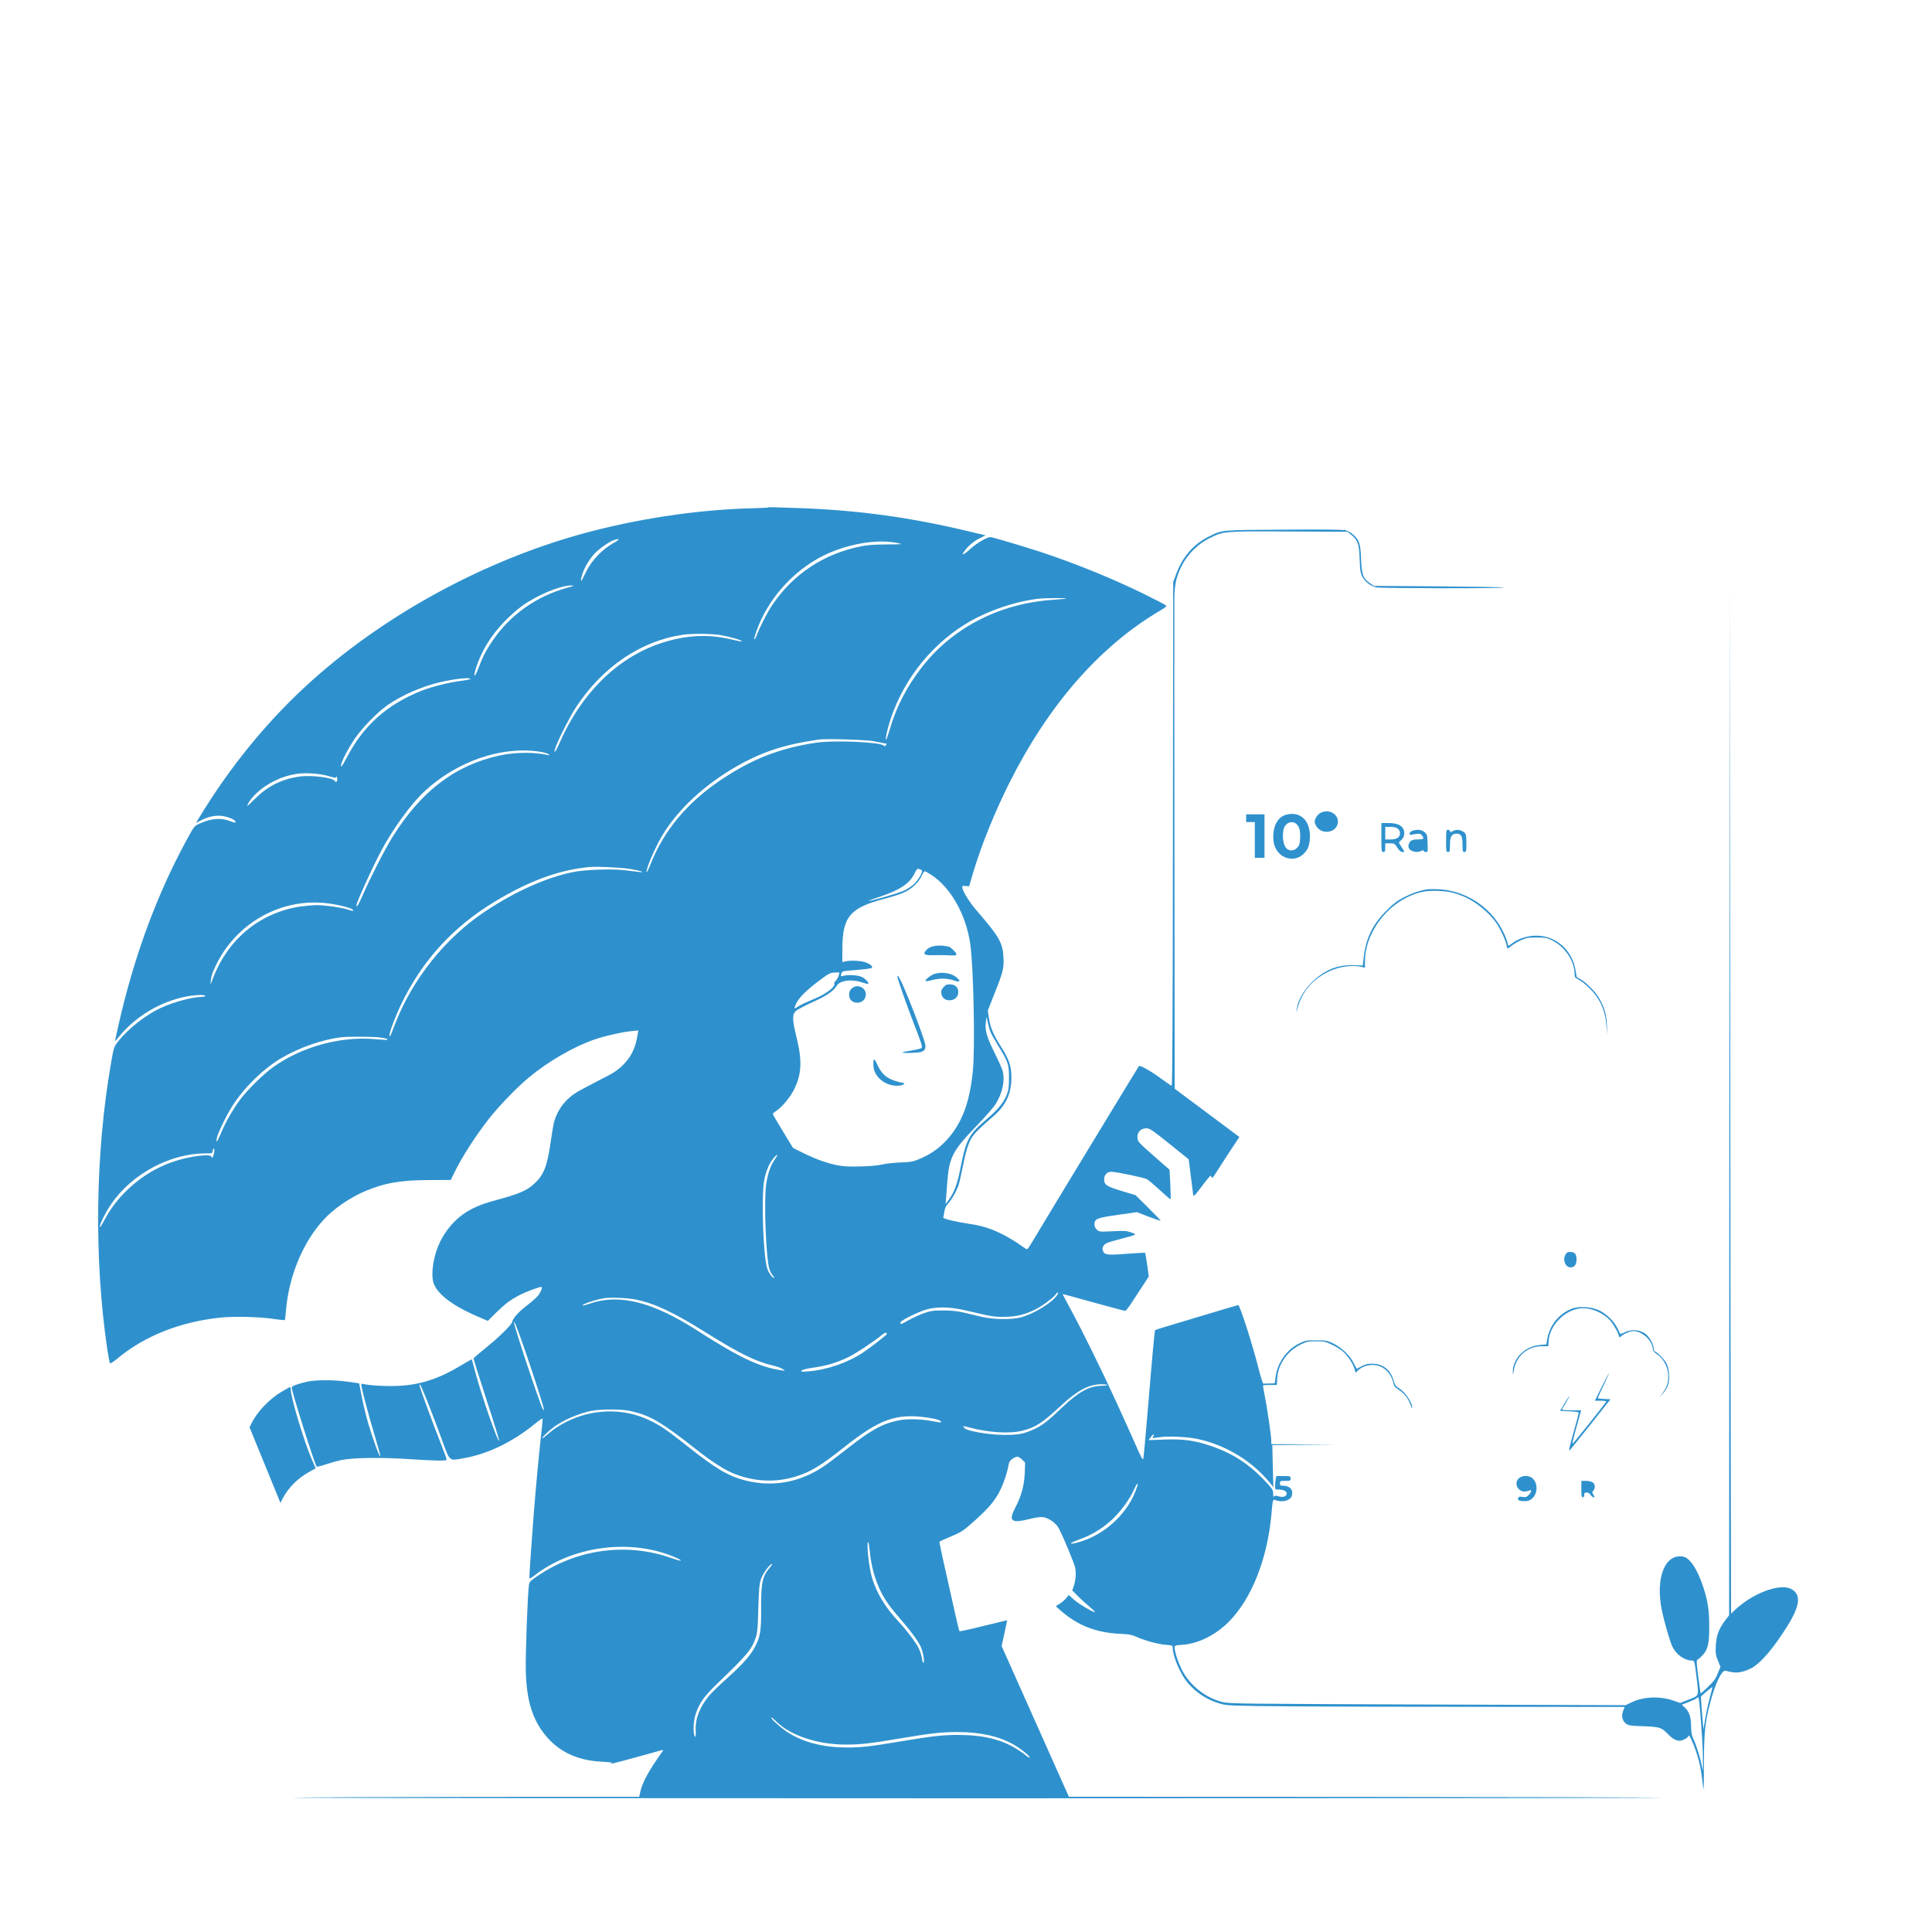<svg width="2000" height="2000" xmlns="http://www.w3.org/2000/svg" preserveAspectRatio="xMidYMid meet">

 <g>
  <title>background</title>
  <rect fill="none" id="canvas_background" height="602" width="802" y="-1" x="-1"/>
 </g>
 <g>
  <title>Layer 1</title>
  <g id="svg_1" fill="#000000" transform="translate(0,2000) scale(0.1,-0.1) ">
   <path fill="#2e91cd" id="svg_2" d="m7949,14746c-2,-2 -94,-6 -204,-9c-541,-16 -1159,-110 -1701,-258c-1013,-276 -2030,-825 -2799,-1510c-460,-410 -858,-894 -1194,-1451l-22,-37l58,30c77,39 157,53 228,40c56,-11 109,-33 120,-52c12,-19 -1,-19 -56,2c-93,36 -195,27 -313,-27c-55,-25 -55,-25 -136,-173c-332,-611 -575,-1293 -736,-2061c-4,-23 -2,-22 23,10c174,222 438,382 716,435c91,17 201,20 192,5c-3,-5 -21,-10 -39,-10c-94,0 -290,-53 -424,-115c-155,-72 -341,-219 -441,-349c-42,-54 -44,-59 -72,-223c-163,-934 -177,-2029 -38,-2963c11,-74 24,-139 28,-143c4,-4 39,18 77,50c280,234 658,383 1074,424c148,14 410,7 554,-16c55,-8 101,-13 104,-10c3,2 9,50 13,105c31,358 178,708 398,943c98,105 264,219 411,282c207,89 377,119 676,119l220,1l32,65c76,160 219,383 356,559c102,132 292,330 416,433c198,166 464,321 681,396c106,37 290,79 386,88l71,7l-14,-79c-22,-118 -70,-208 -153,-287c-58,-54 -98,-80 -243,-152c-95,-49 -200,-105 -234,-126c-120,-76 -202,-190 -233,-324c-6,-27 -20,-113 -31,-190c-36,-247 -69,-333 -162,-422c-87,-81 -155,-110 -443,-188c-247,-68 -399,-178 -515,-375c-74,-124 -117,-311 -100,-437c15,-124 178,-258 457,-378l113,-49l83,83c95,93 148,133 245,184c68,36 221,92 229,84c9,-10 -10,-56 -39,-91c-16,-20 -65,-63 -108,-96c-90,-69 -149,-133 -157,-173c-7,-33 -149,-171 -298,-290c-55,-44 -101,-84 -103,-88c-2,-5 58,-196 133,-425c75,-229 134,-421 132,-427c-10,-31 -184,471 -248,713c-18,69 -34,126 -35,128c-1,2 -52,-27 -113,-64c-236,-141 -429,-203 -663,-211c-128,-5 -302,6 -360,23c-14,4 -9,-25 32,-185c27,-105 75,-274 106,-376c31,-102 54,-188 51,-191c-9,-9 -82,193 -125,341c-35,123 -66,256 -86,378c-4,20 -8,37 -10,37c-1,0 -52,7 -112,16c-147,21 -339,21 -429,0c-96,-22 -155,-45 -155,-60c0,-44 238,-796 258,-818c4,-4 45,6 92,22c47,16 119,36 160,45c115,25 402,30 692,11c270,-18 394,-20 402,-8c2,4 -31,95 -74,203c-66,167 -181,479 -205,558c-5,15 -4,21 3,17c13,-8 108,-248 218,-546c95,-261 76,-243 236,-215c243,42 498,164 727,349c45,37 85,65 88,63c2,-3 -5,-83 -16,-178c-22,-190 -52,-517 -76,-814c-19,-240 -45,-621 -45,-651c0,-21 6,-19 69,29c379,285 939,365 1385,198c32,-12 71,-28 88,-37c57,-30 20,-25 -81,10c-454,158 -959,91 -1369,-183c-78,-53 -92,-67 -96,-94c-14,-88 -38,-739 -33,-902c9,-299 68,-491 200,-655c141,-174 334,-265 587,-277c75,-4 117,-9 105,-14c-49,-19 12,-5 199,46c110,30 232,63 269,74c67,19 68,20 55,1c-141,-199 -207,-318 -229,-416l-12,-54l-1701,-1c-936,-1 -1782,-5 -1881,-8c-99,-4 3089,-7 7085,-7c3996,0 7177,3 7070,6c-107,4 -1529,8 -3160,9l-2965,1l-348,780l-348,780l29,133l28,134l-55,-13c-31,-7 -141,-34 -244,-59c-104,-26 -191,-44 -194,-41c-3,3 -17,54 -30,113c-132,583 -181,808 -178,813c2,4 56,28 118,54c99,41 126,58 203,125c214,187 285,278 347,446c23,63 32,93 52,188c6,29 56,67 88,67c10,0 32,-14 49,-30l30,-31l-4,-112c-6,-129 -35,-234 -100,-359c-70,-134 -39,-159 145,-114c75,19 118,24 148,20c55,-9 129,-60 156,-109c45,-81 163,-365 174,-417c11,-58 4,-130 -17,-192l-14,-40l47,-48c27,-27 80,-77 120,-110c40,-34 71,-64 68,-66c-9,-9 -167,83 -217,128l-55,49l-21,-28c-11,-15 -41,-42 -66,-59l-46,-30l47,-42c180,-159 374,-234 633,-244c76,-3 107,-9 154,-30c86,-39 220,-76 303,-83c71,-6 73,-7 73,-32c0,-86 78,-268 152,-358c90,-108 217,-188 352,-223c68,-17 127,-19 703,-24c345,-3 1268,-5 2050,-5l1421,-1l-15,-40c-21,-53 -9,-105 30,-134c25,-18 47,-22 180,-26c170,-7 186,-12 252,-80c47,-49 84,-70 122,-70c32,0 93,34 93,52c1,25 50,-79 79,-167c36,-111 50,-178 66,-319c12,-109 13,-107 14,196c1,322 11,422 61,616c54,212 124,359 165,346c99,-28 155,-24 253,21c102,47 245,214 400,467c120,199 126,311 18,362c-119,56 -397,-50 -578,-222l-38,-36l-1,459c-1,253 -5,2645 -8,5315l-7,4855l-2,-5323l-2,-5323l-40,-52c-68,-90 -93,-159 -98,-263c-4,-80 -1,-98 22,-155l26,-64l-27,-67c-21,-55 -40,-81 -100,-139c-40,-39 -75,-70 -78,-68c-2,2 -13,80 -25,174c-18,138 -19,170 -8,174c7,2 30,21 50,43c58,60 73,123 72,303c0,163 -15,264 -60,400c-61,189 -139,307 -210,321c-190,35 -291,-225 -219,-564c26,-123 84,-321 109,-371c42,-83 126,-141 202,-141c25,0 26,0 50,-203c20,-172 27,-158 -97,-206l-76,-30l-69,24c-140,49 -311,42 -433,-17l-63,-30l-2052,7c-1951,7 -2055,8 -2124,26c-177,45 -341,178 -420,339c-40,82 -72,181 -72,226c0,19 7,22 78,27c166,11 345,100 483,239c234,236 397,644 440,1105c15,169 14,164 45,153c74,-28 159,-1 169,54c12,59 -25,96 -96,96c-24,0 -29,4 -29,25c0,24 3,25 55,25c52,0 55,1 55,25c0,24 -2,25 -74,25l-73,0l-7,-31c-3,-17 -6,-49 -6,-70c0,-38 1,-39 34,-39c51,0 86,-16 86,-39c0,-32 -36,-45 -83,-31c-32,9 -41,9 -48,-2c-6,-8 -9,2 -9,28c0,36 -7,49 -62,109c-180,196 -353,310 -590,389c-163,55 -274,70 -470,64l-168,-6l21,29c11,16 25,29 31,29c6,0 6,-6 -2,-15c-7,-9 -11,-17 -8,-20c2,-2 35,1 73,7c92,14 297,4 405,-21c295,-67 560,-232 744,-461l28,-35l-6,217l-5,218l332,3l332,2l-337,3l-338,2l0,38c0,49 -44,352 -69,472c-11,52 -18,97 -15,99c2,2 35,4 73,4l69,0l4,73c9,143 108,282 245,347c61,29 77,32 158,32c81,0 97,-3 159,-33c39,-18 89,-48 112,-67c50,-42 107,-125 125,-183l12,-43l26,25c37,36 92,56 151,56c104,0 192,-79 214,-190c6,-27 17,-42 53,-65c60,-39 101,-91 124,-157c10,-29 18,-44 18,-33c1,56 -69,161 -134,202c-37,23 -45,35 -59,84c-30,109 -113,173 -223,172c-47,0 -72,-7 -109,-27c-25,-14 -48,-26 -49,-26c-1,0 -15,26 -31,58c-38,78 -123,161 -209,203c-67,32 -75,34 -180,34c-104,0 -114,-2 -177,-33c-126,-62 -221,-195 -242,-339l-10,-73l-53,-2c-29,0 -58,-1 -64,-2c-6,-1 -28,67 -48,149c-62,247 -196,665 -213,665c-4,0 -164,-47 -355,-105c-192,-58 -382,-115 -423,-127c-41,-12 -79,-25 -83,-28c-4,-4 -32,-301 -61,-661c-30,-360 -57,-662 -61,-672c-6,-13 -25,22 -74,135c-37,84 -75,169 -84,188c-8,19 -68,149 -131,288c-147,320 -339,709 -455,924c-50,92 -91,169 -91,171c0,2 143,-36 317,-85c175,-48 324,-88 331,-88c7,0 38,39 69,88c31,48 83,128 116,177l59,90l-16,120c-10,65 -19,122 -21,125c-2,3 -87,-1 -189,-9c-207,-16 -234,-13 -249,33c-7,22 -5,33 10,54c16,22 44,33 164,64c189,50 183,47 119,70c-49,17 -71,19 -193,12c-135,-6 -139,-6 -163,17c-16,15 -24,33 -24,55c0,57 25,67 244,98l195,28l122,-47c67,-25 123,-44 125,-43c2,2 -56,63 -129,135l-132,131l-140,42c-159,48 -185,65 -185,121c0,47 30,79 75,79c46,0 336,-60 366,-76c15,-7 75,-58 135,-113c59,-55 110,-99 112,-96c2,2 1,72 -3,155l-8,151l-146,128c-185,163 -186,163 -186,213c0,52 38,88 93,88c33,0 60,-18 237,-160l200,-161l22,-172c12,-95 23,-183 25,-197c3,-21 16,-8 93,94c79,105 90,116 95,95c6,-22 10,-19 45,36c21,33 85,131 141,218l104,157l-335,250l-335,250l-2,2467c-2,1358 -2,2529 -1,2603c3,158 18,223 75,340c58,119 169,230 288,288c151,74 133,73 818,70l610,-3l39,-31c69,-56 82,-92 88,-250c4,-119 8,-145 28,-184c28,-54 89,-99 148,-111c54,-10 1325,-12 1315,-1c-4,4 -308,9 -676,12l-668,5l-43,30c-69,49 -83,87 -89,250c-7,159 -18,192 -80,249c-22,19 -57,40 -80,46c-28,8 -223,10 -638,7c-660,-4 -636,-1 -777,-71c-165,-82 -277,-213 -346,-406l-24,-65l-3,-2607c-1,-1751 -6,-2608 -12,-2608c-6,0 -52,31 -103,69c-108,81 -225,147 -237,135c-7,-8 -964,-1584 -1105,-1821c-47,-78 -50,-82 -70,-68c-211,152 -378,227 -570,254c-139,20 -286,55 -281,67c2,6 8,33 12,60c5,34 16,60 38,84c41,46 89,131 110,195c9,28 29,119 46,203c32,161 63,253 105,308c29,38 98,104 201,192c136,115 194,238 194,408c0,115 -23,186 -104,313c-82,129 -115,206 -128,299l-12,81l66,168c93,233 101,266 96,382c-6,147 -45,216 -271,477c-73,83 -141,190 -153,237c-6,27 -5,28 31,25l37,-3l43,145c86,286 220,617 371,920c404,807 928,1409 1548,1780c83,49 88,54 70,67c-10,8 -109,58 -219,113c-324,159 -692,309 -1056,431c-173,57 -515,159 -536,159c-36,0 -148,-66 -207,-121c-69,-64 -101,-78 -65,-28c39,56 103,110 163,138l59,29l-169,40c-602,145 -1144,220 -1754,242c-303,11 -325,11 -331,6zm-1599,-368c-113,-62 -224,-178 -281,-293c-53,-108 -48,-100 -54,-93c-4,3 4,34 15,69c22,67 67,142 121,204c41,46 149,124 197,141c74,26 75,13 2,-28zm2949,-1c50,-11 41,-12 -115,-13c-117,0 -197,-5 -259,-17c-393,-76 -714,-287 -934,-615c-46,-68 -128,-228 -156,-304c-10,-27 -21,-48 -26,-48c-5,0 5,39 22,88c116,326 371,616 685,776c249,126 569,181 783,133zm-3429,-462c-316,-87 -588,-279 -769,-545c-69,-100 -106,-173 -152,-295c-41,-108 -53,-84 -15,29c58,171 153,323 294,468c51,53 132,124 180,158c156,111 392,209 502,209c42,0 40,-2 -40,-24zm5168,-110c-2,-3 -69,-9 -148,-15c-557,-40 -1047,-298 -1364,-719c-143,-190 -242,-382 -306,-591c-17,-58 -36,-114 -40,-125c-19,-44 -10,31 14,117c121,438 415,831 801,1068c215,133 520,237 765,263c55,6 284,8 278,2zm-3576,-380c96,-17 218,-52 218,-63c0,-5 -40,2 -89,14c-255,65 -505,51 -772,-42c-442,-154 -810,-523 -1032,-1037c-44,-102 -66,-109 -26,-9c41,104 146,306 206,397c273,413 669,681 1102,744c94,14 303,12 393,-4zm-2592,-453c0,-4 -46,-14 -102,-21c-120,-15 -299,-60 -403,-101c-358,-142 -602,-360 -776,-693c-44,-84 -59,-105 -59,-84c0,36 63,160 141,278c75,111 233,274 339,348c148,104 362,197 550,240c146,34 310,51 310,33zm4175,-645c44,-9 91,-19 105,-21c14,-3 27,-5 29,-5c2,-1 -2,-8 -9,-16c-9,-11 -15,-12 -20,-5c-24,38 -513,60 -705,31c-373,-55 -665,-170 -989,-389c-344,-232 -585,-522 -721,-867c-30,-77 -51,-109 -39,-60c13,56 65,179 121,287c144,278 420,552 758,755c285,171 526,253 900,307c76,11 493,-2 570,-17zm-3461,-108c42,-6 83,-18 93,-26c17,-13 16,-14 -7,-9c-141,32 -335,30 -499,-5c-456,-99 -810,-367 -1105,-839c-76,-120 -228,-417 -307,-597c-46,-107 -69,-145 -69,-114c0,29 176,416 262,574c122,226 305,477 439,602c336,313 797,473 1193,414zm-2183,-253c70,-20 79,-21 80,-7c1,9 4,5 8,-9c9,-30 -8,-60 -21,-36c-20,36 -245,65 -369,47c-183,-27 -325,-97 -456,-227c-46,-44 -83,-80 -83,-79c0,24 43,85 94,133c114,106 261,177 416,201c92,14 239,4 331,-23zm3119,-961c107,-17 178,-41 90,-31c-25,3 -87,11 -138,17c-142,17 -423,7 -552,-21c-273,-58 -591,-201 -895,-403c-414,-275 -757,-703 -937,-1172c-54,-139 -51,-132 -55,-114c-6,23 52,179 117,317c216,452 535,804 968,1066c357,216 660,328 977,360c79,8 322,-3 425,-19zm3023,-15c14,-13 -39,-104 -83,-144c-24,-21 -70,-51 -104,-67c-56,-26 -356,-112 -364,-104c-2,1 48,20 110,40c215,72 312,136 364,241c23,46 30,54 48,48c11,-3 25,-10 29,-14zm97,-46c202,-132 360,-411 404,-715c34,-234 51,-1071 27,-1314c-31,-306 -99,-503 -231,-670c-90,-112 -191,-189 -325,-244c-63,-26 -87,-31 -196,-35c-68,-3 -153,-12 -189,-21c-41,-10 -124,-18 -225,-20c-132,-3 -177,0 -255,16c-104,22 -229,69 -357,134l-84,42l-104,171c-58,94 -105,175 -105,181c0,5 16,19 35,31c53,32 139,134 178,208c85,162 94,303 34,548c-46,188 -48,240 -9,277c15,15 92,56 171,92c148,66 220,115 253,171c32,55 155,71 263,34c32,-11 60,-18 63,-15c10,10 -29,53 -65,71c-40,20 -143,26 -194,12c-24,-7 -26,-5 -22,16c3,14 12,27 20,30c8,3 76,11 151,16c75,6 141,15 146,20c14,14 -10,37 -62,57c-49,18 -151,24 -209,11l-33,-7l0,137c1,331 79,425 434,517c76,20 167,49 202,65c80,36 156,106 183,170c12,28 27,50 34,50c7,0 37,-16 67,-36zm-6250,-295c108,-13 241,-46 260,-65c18,-18 7,-18 -55,2c-73,22 -229,44 -315,44c-41,0 -118,-7 -170,-14c-426,-65 -762,-346 -914,-766l-17,-45l4,52c3,36 19,82 55,156c214,438 679,695 1152,636zm5291,-752c-7,-19 -20,-42 -31,-52c-11,-10 -17,-21 -14,-26c18,-29 -79,-105 -199,-156c-118,-50 -149,-64 -180,-86c-16,-10 -30,-17 -32,-15c-2,2 5,23 15,46c27,60 102,136 233,235c102,77 118,86 163,89c27,2 51,2 52,1c2,-1 -1,-17 -7,-36zm1574,-583c9,-21 42,-81 75,-134c107,-173 115,-197 115,-335c0,-102 -4,-129 -23,-178c-34,-84 -93,-155 -217,-260c-174,-148 -203,-202 -260,-487c-34,-175 -64,-257 -122,-338l-34,-47l5,65c3,36 8,101 11,145c20,276 51,337 310,606c88,91 176,192 195,224c70,118 95,242 69,340c-6,22 -44,108 -85,190c-81,163 -100,233 -88,319l7,51l13,-62c7,-34 20,-78 29,-99zm-6321,-54c67,-10 84,-15 75,-24c-2,-2 -60,1 -128,7c-359,31 -759,-79 -1055,-291c-101,-73 -265,-234 -341,-336c-74,-100 -144,-222 -192,-334c-44,-103 -58,-123 -50,-69c8,49 101,243 163,339c123,192 318,382 499,490c192,114 432,198 635,221c74,8 328,6 394,-3zm-1716,-1182c-2,-36 -28,-87 -28,-55c0,22 -73,23 -196,2c-257,-45 -478,-156 -668,-335c-105,-100 -185,-204 -245,-320c-25,-47 -46,-79 -48,-73c-7,19 62,157 119,240c214,311 609,523 974,523c65,0 74,2 74,18c0,17 8,32 17,32c2,0 2,-15 1,-32zm5798,-88c-42,-60 -70,-146 -85,-255c-24,-173 -2,-751 33,-869c8,-27 25,-59 37,-72c12,-13 17,-24 11,-24c-16,0 -58,59 -70,100c-43,138 -63,764 -29,923c20,95 53,170 97,220c45,52 49,39 6,-23zm2927,-1397c-51,-78 -238,-193 -373,-230c-95,-26 -286,-23 -407,5c-51,12 -135,32 -185,44c-68,16 -125,22 -213,22c-106,0 -130,-3 -200,-28c-44,-15 -115,-48 -158,-72c-77,-45 -95,-49 -84,-21c8,20 170,101 257,128c108,34 254,32 410,-5c282,-66 294,-68 400,-68c129,0 229,25 338,82c72,37 187,125 205,156c4,8 12,14 18,14c5,0 2,-12 -8,-27zm-4356,-47c197,-42 384,-130 723,-342c344,-215 516,-300 692,-340c42,-10 87,-26 100,-36l23,-19l-45,7c-219,33 -436,136 -860,409c-462,298 -810,386 -1114,280c-39,-13 -72,-23 -74,-20c-13,12 129,61 223,76c69,11 245,3 332,-15zm-1153,-523c96,-278 196,-591 196,-612c-1,-14 -2,-13 -11,2c-30,52 -300,863 -298,897c1,25 33,-56 113,-287zm3746,167c0,-9 -149,-125 -241,-188c-156,-106 -377,-183 -569,-198c-76,-6 -83,-5 -70,9c9,9 59,21 125,30c134,19 252,55 365,112c80,40 257,158 337,224c34,28 53,32 53,11zm2283,-527c3,-5 -25,-8 -61,-9c-128,-2 -238,-63 -410,-227c-146,-140 -204,-184 -287,-222c-107,-49 -164,-60 -315,-59c-155,1 -385,41 -407,71c-7,9 -12,18 -10,19c2,2 27,-3 57,-12c200,-54 422,-68 552,-35c141,36 205,78 408,266c163,151 282,214 407,215c34,0 64,-3 66,-7zm-4946,-268c208,-44 326,-112 696,-404c151,-119 282,-203 375,-242c216,-89 439,-100 656,-32c147,46 256,112 489,297c377,299 546,359 876,310c91,-13 146,-33 130,-48c-2,-2 -35,2 -74,10c-126,25 -271,29 -364,10c-170,-35 -285,-99 -540,-300c-86,-67 -187,-144 -225,-170c-252,-172 -533,-224 -818,-152c-178,45 -308,122 -599,353c-210,167 -290,221 -401,273c-219,102 -466,117 -703,43c-135,-43 -262,-114 -353,-197c-23,-21 -45,-37 -48,-34c-6,6 65,76 118,114c94,71 251,139 384,168c92,19 313,20 401,1zm5257,-777c-80,-263 -317,-495 -591,-578c-120,-36 -131,-20 -14,22c134,48 243,114 347,211c89,84 182,212 224,309c24,56 48,81 34,36zm-2770,-678c15,-156 54,-294 116,-420c45,-89 97,-161 209,-290c99,-113 176,-219 203,-278c23,-52 41,-153 29,-165c-5,-5 -12,13 -16,41c-4,28 -19,77 -34,109c-28,58 -130,193 -214,282c-134,143 -225,294 -271,453c-23,80 -46,241 -45,318c0,82 13,54 23,-50zm-1033,-165c-78,-90 -93,-158 -92,-417c2,-238 -8,-301 -64,-407c-49,-91 -127,-180 -285,-321c-74,-66 -158,-148 -187,-181c-98,-117 -147,-240 -141,-359c3,-69 -4,-91 -16,-47c-13,49 -5,153 17,218c38,110 84,176 211,299c325,313 365,361 410,489c16,47 21,94 26,301c7,216 10,252 29,307c21,59 91,153 113,153c5,0 -4,-16 -21,-35zm9729,-1350c-17,-61 -38,-159 -48,-220l-18,-110l-14,167c-7,92 -13,171 -12,174c0,6 115,103 119,100c1,-1 -11,-51 -27,-111zm-101,-132c20,-235 31,-424 30,-528l-1,-100l-14,69c-16,81 -59,215 -87,271c-15,30 -20,62 -21,130c-2,98 -19,147 -70,194l-26,24l72,28c39,16 76,33 82,39c5,5 13,10 17,10c3,0 12,-62 18,-137zm-9573,-104c143,-151 431,-249 732,-249c145,0 253,12 537,60c337,57 449,70 613,70c240,0 434,-43 587,-131c75,-43 174,-123 164,-133c-3,-3 -17,4 -30,15c-13,12 -53,41 -89,64c-164,107 -356,155 -622,155c-164,0 -267,-12 -609,-69c-287,-49 -396,-61 -538,-61c-256,0 -469,57 -633,168c-72,50 -172,142 -152,142c6,0 23,-14 40,-31z"/>
   <path fill="#2e91cd" id="svg_3" d="m9689,10209c-53,-8 -77,-19 -103,-48c-36,-39 -16,-52 81,-49c49,1 113,1 143,-1c80,-4 90,-3 90,13c0,13 -63,76 -78,76c-4,1 -25,4 -47,8c-22,4 -61,5 -86,1z"/>
   <path fill="#2e91cd" id="svg_4" d="m9673,9918c-38,-13 -101,-63 -91,-73c4,-4 34,0 66,9c77,21 156,20 225,-3c67,-23 77,-10 27,33c-52,43 -151,58 -227,34z"/>
   <path fill="#2e91cd" id="svg_5" d="m9290,9889c0,-20 93,-285 162,-464c85,-218 98,-259 89,-273c-3,-6 -48,-17 -100,-26c-51,-8 -96,-17 -99,-20c-10,-11 166,-6 195,5c34,13 43,25 43,65c0,41 -155,453 -243,647c-34,72 -47,91 -47,66z"/>
   <path fill="#2e91cd" id="svg_6" d="m9765,9778c-21,-25 -25,-38 -21,-62c9,-46 39,-71 85,-71c54,0 91,35 91,85c0,50 -33,80 -87,80c-34,0 -46,-6 -68,-32z"/>
   <path fill="#2e91cd" id="svg_7" d="m8815,9765c-18,-17 -25,-35 -25,-64c0,-110 170,-107 173,3c2,76 -94,116 -148,61z"/>
   <path fill="#2e91cd" id="svg_8" d="m9044,9027c-3,-10 -4,-40 -2,-68c12,-123 151,-219 282,-195c35,7 51,26 22,26c-8,0 -44,9 -81,21c-87,27 -139,73 -181,164c-25,53 -34,66 -40,52z"/>
   <path fill="#2e91cd" id="svg_9" d="m13668,11584c-29,-15 -58,-61 -58,-89c0,-29 30,-74 60,-90c82,-43 180,6 180,90c0,84 -101,134 -182,89z"/>
   <path fill="#2e91cd" id="svg_10" d="m13327,11569c-53,-12 -84,-35 -114,-86c-31,-53 -41,-149 -24,-220c39,-153 215,-204 316,-92c40,44 55,92 55,175c0,160 -97,253 -233,223zm98,-103c29,-29 39,-77 33,-157c-3,-48 -10,-65 -31,-86c-31,-31 -77,-35 -107,-8c-34,31 -49,117 -34,194c15,74 90,105 139,57z"/>
   <path fill="#2e91cd" id="svg_11" d="m12900,11530l0,-40l45,0l45,0l0,-185l0,-185l50,0l50,0l0,225l0,225l-95,0l-95,0l0,-40z"/>
   <path fill="#2e91cd" id="svg_12" d="m14300,11330c0,-143 1,-150 20,-150c17,0 20,7 20,45l0,45l48,0c45,0 49,-2 77,-45c21,-32 37,-45 54,-45c26,0 28,-8 -25,75c-16,24 -15,26 9,46c32,25 44,77 25,116c-20,42 -71,63 -155,63l-73,0l0,-150zm170,92c14,-11 23,-29 23,-47c0,-43 -34,-65 -99,-65l-54,0l0,65l0,65l54,0c37,0 61,-6 76,-18z"/>
   <path fill="#2e91cd" id="svg_13" d="m14617,11398c-29,-10 -35,-47 -6,-39c8,3 33,6 55,9c34,3 44,0 57,-19c23,-32 13,-39 -49,-39c-41,0 -59,-5 -74,-20c-20,-20 -26,-56 -12,-76c21,-32 86,-43 125,-23c16,9 22,9 25,0c2,-6 13,-11 24,-11c19,0 20,5 16,91c-3,85 -5,92 -31,115c-30,26 -79,31 -130,12z"/>
   <path fill="#2e91cd" id="svg_14" d="m14970,11295c0,-108 1,-115 20,-115c18,0 20,7 20,75c0,85 18,115 68,115c48,0 62,-26 62,-113c0,-70 2,-77 20,-77c18,0 20,7 20,84c0,100 -4,112 -41,131c-35,19 -66,19 -101,1c-24,-13 -28,-13 -28,0c0,8 -9,14 -20,14c-19,0 -20,-7 -20,-115z"/>
   <path fill="#2e91cd" id="svg_15" d="m14775,10794c-80,-13 -158,-40 -240,-82c-71,-37 -109,-65 -181,-137c-142,-140 -214,-287 -236,-480l-11,-90l-91,3c-170,7 -308,-50 -437,-178c-84,-83 -145,-190 -154,-270l-5,-45l13,50c43,164 151,293 314,374c108,54 247,75 346,52l37,-9l0,67c0,259 182,536 434,661c117,57 197,73 331,67c109,-6 149,-14 254,-56c119,-48 265,-165 340,-275c42,-60 97,-180 106,-228c4,-21 9,-38 12,-38c2,0 21,13 41,30c20,16 64,42 97,57c53,24 72,28 160,28c88,0 107,-3 157,-27c134,-63 238,-215 238,-350c0,-34 4,-40 42,-59c24,-12 71,-49 106,-83c113,-108 168,-228 182,-396l9,-95l-4,100c-4,112 -28,194 -86,291c-37,61 -141,164 -192,190c-17,9 -33,17 -34,18c-1,1 -7,33 -13,71c-29,184 -167,327 -342,354c-107,18 -233,-12 -314,-74c-18,-14 -35,-25 -38,-25c-2,0 -8,15 -11,33c-12,53 -62,155 -109,220c-139,195 -368,321 -601,331c-49,3 -103,2 -120,0z"/>
   <path fill="#2e91cd" id="svg_16" d="m16204,7009c-29,-57 2,-129 56,-129c39,0 60,29 60,83c0,55 -18,77 -65,77c-28,0 -37,-6 -51,-31z"/>
   <path fill="#2e91cd" id="svg_17" d="m16268,6451c-135,-54 -231,-177 -253,-324l-7,-44l-64,-6c-160,-12 -288,-142 -283,-286c1,-28 3,-23 10,21c22,149 140,251 290,252l67,0l4,61c13,156 163,310 322,330c102,13 227,-35 308,-118c39,-40 98,-146 98,-175c0,-9 11,-5 30,12c29,24 86,46 120,46c91,0 199,-102 200,-187c0,-15 13,-31 39,-49c74,-49 121,-140 121,-234c0,-68 -16,-113 -61,-173l-31,-42l36,40c53,59 70,110 64,197c-3,46 -13,88 -26,113c-20,41 -103,125 -122,125c-5,0 -10,13 -10,28c0,46 -47,127 -91,158c-56,38 -137,45 -204,15c-26,-12 -49,-21 -51,-21c-1,0 -14,25 -28,55c-32,72 -115,154 -191,190c-80,38 -214,46 -287,16z"/>
   <path fill="#2e91cd" id="svg_18" d="m16582,5645l-72,-145l61,0c34,0 59,-4 57,-9c-4,-13 -337,-429 -348,-436c-8,-5 6,52 65,263l23,82l-99,0c-95,0 -110,4 -91,25c13,15 77,131 67,122c-5,-4 -28,-40 -52,-80l-43,-72l98,-5c81,-4 97,-8 94,-21c-1,-9 -26,-102 -56,-208c-40,-144 -49,-188 -36,-174c10,10 109,133 220,273l202,255l-66,3c-36,2 -66,5 -66,8c0,4 27,63 60,132c33,69 59,127 57,128c-1,2 -35,-62 -75,-141z"/>
   <path fill="#2e91cd" id="svg_19" d="m2920,5596c-129,-76 -257,-209 -317,-331l-20,-40l160,-391l160,-392l24,47c62,115 153,207 277,276l64,35l-40,92c-82,190 -218,642 -218,724c0,13 -3,24 -8,24c-4,0 -41,-20 -82,-44z"/>
   <path fill="#2e91cd" id="svg_20" d="m15726,4699c-57,-45 -19,-139 56,-139c16,0 38,5 49,10c29,16 25,-15 -7,-47c-21,-21 -31,-24 -64,-19c-30,5 -39,2 -44,-11c-9,-23 11,-33 66,-33c35,0 54,6 77,26c58,49 64,153 10,206c-35,36 -102,39 -143,7z"/>
   <path fill="#2e91cd" id="svg_21" d="m16370,4585c0,-69 3,-85 15,-85c9,0 15,9 15,25c0,20 5,25 25,25c15,0 31,-9 41,-25c9,-14 23,-25 31,-25c13,0 13,4 -2,26c-15,23 -15,27 -1,43c23,25 20,67 -6,85c-13,9 -43,16 -70,16l-48,0l0,-85z"/>
  </g>
 </g>
</svg>